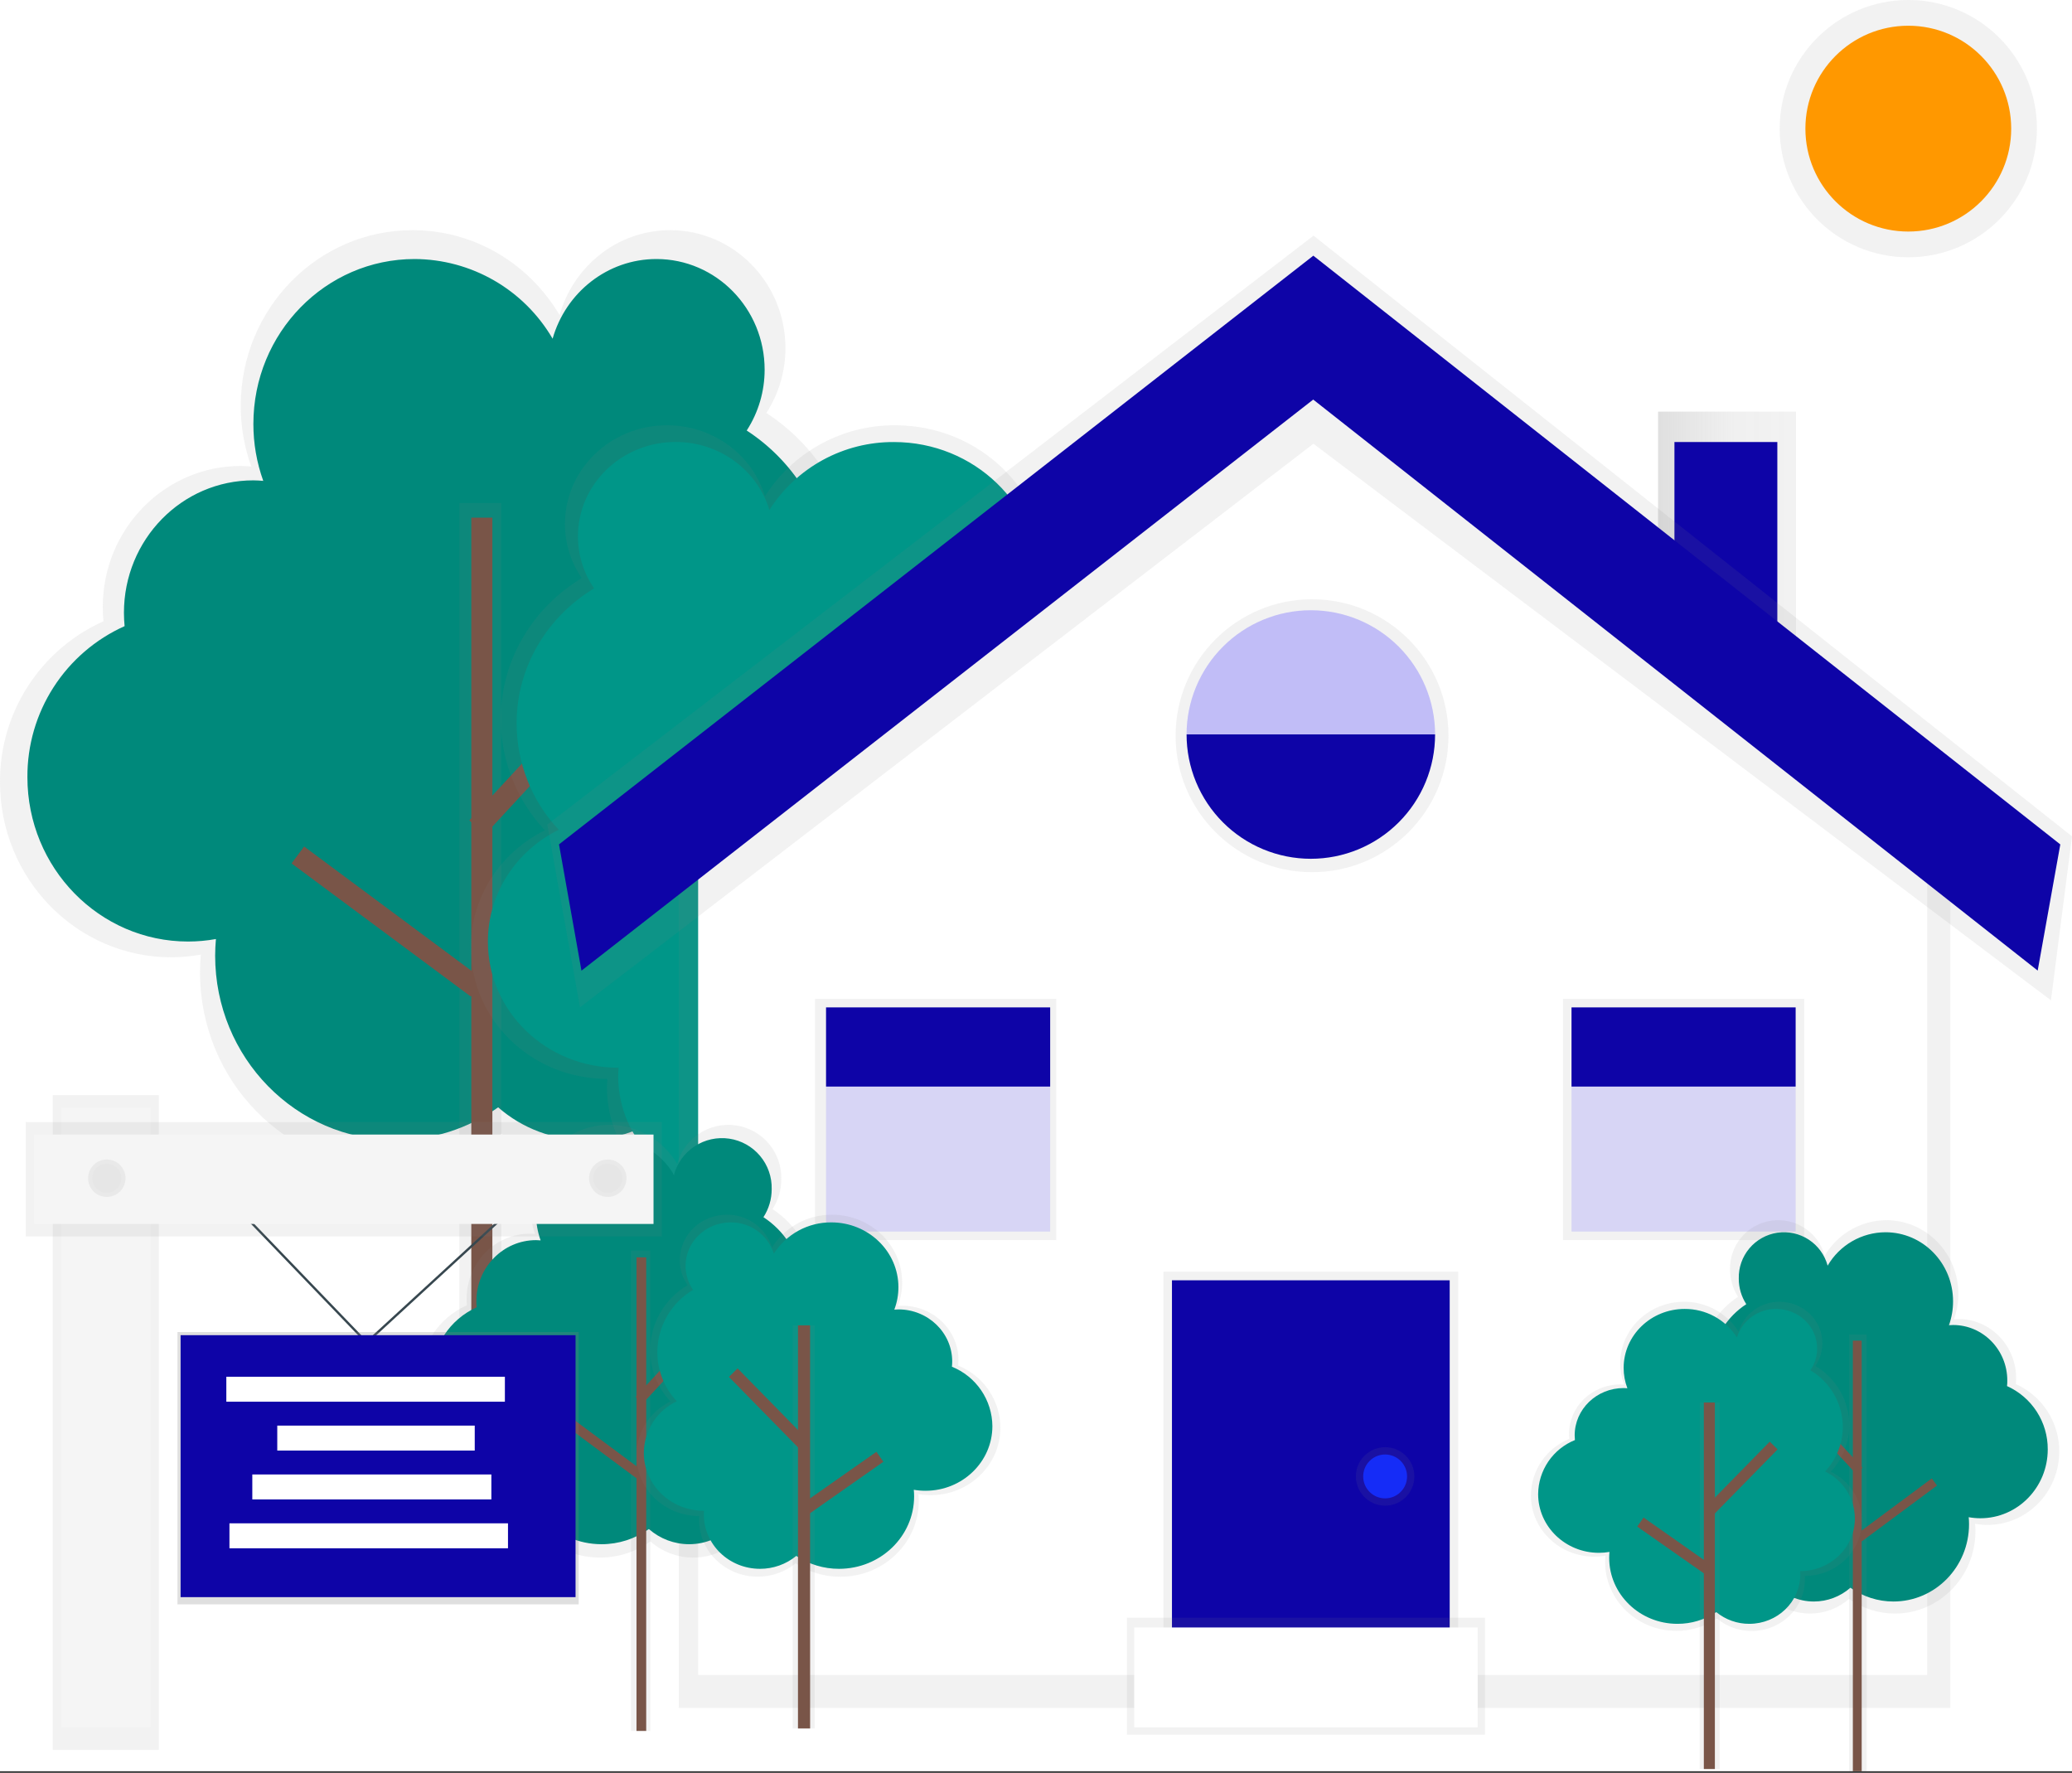 <svg width="886" height="758" viewBox="0 0 886 758" fill="none" xmlns="http://www.w3.org/2000/svg">
<rect x="0" y="0" width="886" height="758" fill="#333333" stroke="none"/>
<g clip-path="url(#clip0)">
<rect width="886" height="757.3" fill="white"/>
<path opacity="0.2" d="M560.52 366.66C574.611 366.66 588.125 361.062 598.089 351.099C608.052 341.135 613.65 327.621 613.65 313.53H507.39C507.39 327.621 512.988 341.135 522.951 351.099C532.915 361.062 546.429 366.66 560.52 366.66V366.66Z" fill="#0E04A7"/>
<path d="M709 242.4V176H768V299.07L709 242.4Z" fill="url(#paint0_linear)"/>
<path d="M716 247V189H760V299.07L716 247Z" fill="#0E04A7"/>
<path d="M816 110C846.376 110 871 85.376 871 55C871 24.624 846.376 0 816 0C785.624 0 761 24.624 761 55C761 85.376 785.624 110 816 110Z" fill="url(#paint1_linear)"/>
<path d="M816 99C840.301 99 860 79.3 860 55C860 30.7 840.301 11 816 11C791.699 11 772 30.7 772 55C772 79.3 791.699 99 816 99Z" fill="#FF9800"/>
<path d="M345.49 305.47C353.609 296.183 359.64 285.261 363.175 273.443C366.71 261.624 367.667 249.184 365.98 236.964C364.294 224.744 360.004 213.029 353.399 202.61C346.795 192.191 338.031 183.311 327.7 176.57C333.041 168.301 335.875 158.664 335.86 148.82C335.86 120.98 313.79 98.41 286.57 98.41C264.15 98.41 245.25 113.74 239.28 134.7C226.41 112.95 203.06 98.41 176.39 98.41C135.82 98.41 102.94 132.04 102.94 173.53C102.931 182.368 104.453 191.142 107.44 199.46C105.95 199.34 104.44 199.23 102.94 199.23C70.38 199.23 43.94 226.23 43.94 259.53C43.94 261.58 44.04 263.61 44.24 265.62C30.994 271.568 19.762 281.236 11.908 293.448C4.054 305.66 -0.083 319.891 -7.37957e-06 334.41C-7.37957e-06 375.76 32.78 409.29 73.21 409.29C77.459 409.285 81.699 408.903 85.88 408.15C85.66 410.64 85.53 413.15 85.53 415.72C85.53 462.12 122.31 499.72 167.68 499.72C184.455 499.716 200.81 494.472 214.46 484.72C225.443 494.371 239.559 499.702 254.18 499.72C288.07 499.72 315.55 471.62 315.55 436.95C315.55 435.45 315.43 433.95 315.33 432.5H315.55C351.85 432.5 381.27 402.41 381.27 365.29C381.326 353.004 378.023 340.937 371.716 330.394C365.41 319.85 356.341 311.232 345.49 305.47V305.47Z" fill="url(#paint2_linear)"/>
<path d="M336 305.07C343.623 296.353 349.286 286.1 352.605 275.006C355.924 263.912 356.822 252.234 355.239 240.762C353.655 229.291 349.628 218.293 343.427 208.512C337.227 198.732 328.999 190.397 319.3 184.07C324.306 176.323 326.967 167.294 326.96 158.07C326.96 131.94 306.25 110.75 280.69 110.75C259.69 110.75 241.91 125.14 236.3 144.81C230.283 134.487 221.674 125.914 211.326 119.94C200.978 113.966 189.249 110.798 177.3 110.75C139.22 110.75 108.35 142.32 108.35 181.26C108.34 189.556 109.768 197.791 112.57 205.6C111.17 205.49 109.77 205.38 108.35 205.38C77.75 205.37 53 230.7 53 262C53 263.93 53.1 265.83 53.28 267.71C40.84 273.288 30.29 282.36 22.912 293.823C15.533 305.287 11.645 318.647 11.72 332.28C11.72 371.1 42.49 402.56 80.44 402.56C84.427 402.555 88.406 402.197 92.33 401.49C92.13 403.83 92 406.2 92 408.59C92 452.14 126.52 487.45 169.11 487.45C184.847 487.47 200.198 482.576 213.02 473.45C223.34 482.479 236.588 487.454 250.3 487.45C282.11 487.45 307.91 461.07 307.91 428.53C307.91 427.12 307.8 425.74 307.7 424.35H307.91C341.98 424.35 369.6 396.1 369.6 361.26C369.659 349.72 366.56 338.383 360.637 328.479C354.715 318.574 346.194 310.479 336 305.07Z" fill="#00897B"/>
<path d="M214.35 215.07H196.44V660.58H214.35V215.07Z" fill="url(#paint3_linear)"/>
<path d="M210.54 221.33H201.53V660.58H210.54V221.33Z" fill="#795548"/>
<path d="M274.642 270.931L200.712 350.768L207.323 356.89L281.253 277.053L274.642 270.931Z" fill="#795548"/>
<path d="M130.047 361.93L124.675 369.164L201.328 426.091L206.7 418.858L130.047 361.93Z" fill="#795548"/>
<path d="M233 355C220.906 342.131 214.163 325.141 214.14 307.48C214.14 282.04 227.97 259.74 248.75 247.17C244.074 240.348 241.572 232.271 241.57 224C241.57 200.71 261.11 181.83 285.22 181.83C305.08 181.83 321.81 194.65 327.1 212.19C333.052 202.827 341.284 195.13 351.025 189.819C360.766 184.509 371.696 181.76 382.79 181.83C418.72 181.83 447.79 209.97 447.79 244.68C447.789 252.093 446.434 259.444 443.79 266.37C445.11 266.27 446.43 266.18 447.79 266.18C476.63 266.18 500 288.76 500 316.62C499.998 318.32 499.908 320.019 499.73 321.71C522.79 331.31 538.94 353.46 538.94 379.26C538.94 413.86 509.94 441.9 474.1 441.9C470.339 441.88 466.586 441.546 462.88 440.9C463.07 442.99 463.19 445.09 463.19 447.23C463.19 486.05 430.62 517.52 390.44 517.52C375.713 517.547 361.311 513.189 349.07 505C339.153 513.131 326.715 517.558 313.89 517.52C283.89 517.52 259.54 494.01 259.54 465.01C259.54 463.75 259.64 462.52 259.73 461.28H259.54C227.4 461.28 201.34 436.1 201.34 405.05C201.34 383.23 214.23 364.32 233 355Z" fill="url(#paint4_linear)"/>
<path d="M238.91 354.77C227.351 342.442 220.916 326.179 220.91 309.28C220.91 284.93 234.15 263.59 254.04 251.56C249.541 245.023 247.131 237.275 247.13 229.34C247.13 207.05 265.84 188.97 288.91 188.97C307.91 188.97 323.91 201.24 329 218.03C334.696 209.082 342.569 201.725 351.881 196.648C361.194 191.571 371.643 188.94 382.25 189C416.64 189 444.51 215.93 444.51 249.15C444.517 256.248 443.225 263.287 440.7 269.92C441.96 269.83 443.22 269.73 444.51 269.73C472.11 269.73 494.51 291.35 494.51 318.01C494.511 319.637 494.427 321.262 494.26 322.88C516.33 332.07 531.79 353.27 531.79 377.96C531.79 411.07 504.01 437.96 469.73 437.96C466.133 437.94 462.544 437.619 459 437C459.18 439 459.29 441 459.29 443.06C459.29 480.22 428.11 510.34 389.66 510.34C375.544 510.37 361.74 506.193 350.01 498.34C340.521 506.128 328.616 510.371 316.34 510.34C287.61 510.34 264.34 487.84 264.34 460.08C264.34 458.88 264.44 457.7 264.53 456.51H264.34C233.57 456.51 208.63 432.41 208.63 402.69C208.58 381.79 220.91 363.69 238.91 354.77Z" fill="#009688"/>
<path d="M366.8 284.4H346.43V658.32H366.8V284.4Z" fill="url(#paint5_linear)"/>
<path d="M362.58 284.4H351.32V658.32H362.58V284.4Z" fill="#795548"/>
<path d="M295.334 324.341L287.294 332.223L354.063 400.335L362.104 392.452L295.334 324.341Z" fill="#795548"/>
<path d="M424.072 401.732L354.855 450.306L361.323 459.523L430.54 410.949L424.072 401.732Z" fill="#795548"/>
<path d="M813.21 350H311C299.53 350 290.24 355.16 290.24 361.54V730.22H834V361.54C834 355.16 824.68 350 813.21 350Z" fill="url(#paint6_linear)"/>
<path d="M560.52 139.04L298.53 333.64V716.16H824.08V347.52L560.52 139.04Z" fill="white"/>
<path d="M561.04 372.91C593.26 372.91 619.38 346.79 619.38 314.57C619.38 282.35 593.26 256.23 561.04 256.23C528.82 256.23 502.7 282.35 502.7 314.57C502.7 346.79 528.82 372.91 561.04 372.91Z" fill="url(#paint7_linear)"/>
<path d="M451.66 427.08H348.53V530.21H451.66V427.08Z" fill="url(#paint8_linear)"/>
<path d="M771.47 427.08H668.34V530.21H771.47V427.08Z" fill="url(#paint9_linear)"/>
<path d="M248 430.7L234.03 352.56L561.67 100.75L886 357.59L877 427.7L561.62 189.72L248 430.7Z" fill="url(#paint10_linear)"/>
<path d="M248.64 415.01L239.03 361.02L561.59 109.32L881 361.04L871.33 414.98L561.54 170.84L248.64 415.01Z" fill="#0E04A7"/>
<path d="M623.55 543.75H497.5V716.16H623.55V543.75Z" fill="url(#paint11_linear)"/>
<path d="M619.9 547.4H501.14V716.16H619.9V547.4Z" fill="#0E04A7"/>
<path d="M449.06 430.72H353.22V464.58H449.06V430.72Z" fill="#0E04A7"/>
<path opacity="0.2" d="M449.06 464.58H353.22V526.56H449.06V464.58Z" fill="#6C63FF"/>
<path d="M767.83 430.72H671.99V464.58H767.83V430.72Z" fill="#0E04A7"/>
<path opacity="0.2" d="M767.83 464.58H671.99V526.56H767.83V464.58Z" fill="#6C63FF"/>
<path d="M560.52 367.18C567.501 367.18 574.414 365.804 580.864 363.131C587.313 360.458 593.172 356.54 598.106 351.601C603.041 346.662 606.953 340.799 609.62 334.347C612.287 327.896 613.657 320.981 613.65 314H507.39C507.383 320.981 508.753 327.896 511.42 334.347C514.087 340.799 518 346.662 522.934 351.601C527.868 356.54 533.727 360.458 540.176 363.131C546.626 365.804 553.539 367.18 560.52 367.18V367.18Z" fill="#0E04A7"/>
<path opacity="0.2" d="M560.52 260.92C546.438 260.92 532.931 266.511 522.969 276.464C513.007 286.417 507.403 299.918 507.39 314H613.65C613.637 299.918 608.033 286.417 598.071 276.464C588.109 266.511 574.602 260.92 560.52 260.92V260.92Z" fill="#6C63FF"/>
<path opacity="0.2" d="M560.52 260.92C546.438 260.92 532.931 266.511 522.969 276.464C513.007 286.417 507.403 299.918 507.39 314H613.65C613.637 299.918 608.033 286.417 598.071 276.464C588.109 266.511 574.602 260.92 560.52 260.92V260.92Z" fill="#6C63FF"/>
<path d="M592.29 643.76C599.194 643.76 604.79 638.164 604.79 631.26C604.79 624.356 599.194 618.76 592.29 618.76C585.386 618.76 579.79 624.356 579.79 631.26C579.79 638.164 585.386 643.76 592.29 643.76Z" fill="url(#paint12_linear)"/>
<path d="M592.29 640.64C597.47 640.64 601.67 636.44 601.67 631.26C601.67 626.08 597.47 621.88 592.29 621.88C587.11 621.88 582.91 626.08 582.91 631.26C582.91 636.44 587.11 640.64 592.29 640.64Z" fill="#152CF7"/>
<path d="M635 691.68H481.87V741.68H635V691.68Z" fill="url(#paint13_linear)"/>
<path d="M631.87 695.84H484.99V738.55H631.87V695.84Z" fill="white"/>
<path d="M338.53 576.37C342.271 572.089 345.049 567.055 346.677 561.608C348.306 556.161 348.746 550.428 347.969 544.796C347.191 539.165 345.215 533.765 342.172 528.963C339.129 524.161 335.091 520.068 330.33 516.96C332.792 513.149 334.098 508.707 334.09 504.17C334.229 498.632 332.334 493.235 328.765 488.999C325.195 484.763 320.197 481.982 314.716 481.18C309.234 480.379 303.649 481.613 299.016 484.649C294.383 487.686 291.023 492.314 289.57 497.66C286.614 492.586 282.382 488.372 277.295 485.438C272.208 482.503 266.443 480.949 260.57 480.93C241.87 480.93 226.71 496.43 226.71 515.56C226.699 519.65 227.399 523.71 228.78 527.56C228.09 527.51 227.41 527.45 226.71 527.45C211.71 527.45 199.53 539.89 199.53 555.24C199.53 556.19 199.53 557.12 199.67 558.05C193.562 560.79 188.381 565.245 184.757 570.875C181.134 576.504 179.224 583.065 179.26 589.76C179.26 608.82 194.37 624.27 213.01 624.27C214.969 624.266 216.923 624.089 218.85 623.74C218.75 624.89 218.69 626.05 218.69 627.23C218.69 648.62 235.69 665.96 256.56 665.96C264.29 665.962 271.827 663.549 278.12 659.06C283.185 663.504 289.692 665.956 296.43 665.96C312.05 665.96 324.72 652.96 324.72 637.03C324.72 636.34 324.67 635.66 324.62 634.98H324.72C341.45 634.98 355.01 621.11 355.01 603.98C355.044 598.312 353.526 592.743 350.621 587.876C347.716 583.01 343.535 579.03 338.53 576.37V576.37Z" fill="url(#paint14_linear)"/>
<path d="M334.15 576.19C337.662 572.171 340.271 567.446 341.8 562.332C343.329 557.219 343.742 551.837 343.012 546.55C342.282 541.263 340.426 536.194 337.569 531.686C334.711 527.178 330.92 523.336 326.45 520.42C328.76 516.845 329.986 512.677 329.98 508.42C330.111 503.221 328.333 498.155 324.982 494.178C321.631 490.201 316.94 487.59 311.794 486.837C306.648 486.085 301.405 487.244 297.056 490.095C292.707 492.946 289.553 497.291 288.19 502.31C285.417 497.553 281.449 493.602 276.681 490.848C271.912 488.095 266.507 486.634 261 486.61C243.45 486.61 229.22 501.16 229.22 519.11C229.217 522.935 229.877 526.731 231.17 530.33C230.53 530.33 229.88 530.23 229.22 530.23C215.13 530.23 203.71 541.91 203.71 556.32C203.71 557.21 203.71 558.09 203.84 558.95C198.107 561.521 193.244 565.702 189.842 570.986C186.441 576.269 184.647 582.427 184.68 588.71C184.68 606.6 198.86 621.11 216.36 621.11C218.198 621.109 220.031 620.945 221.84 620.62C221.75 621.7 221.69 622.79 221.69 623.89C221.69 643.97 237.6 660.24 257.23 660.24C264.487 660.241 271.563 657.976 277.47 653.76C282.225 657.933 288.334 660.235 294.66 660.24C309.33 660.24 321.21 648.08 321.21 633.08C321.21 632.43 321.16 631.79 321.11 631.15H321.21C336.91 631.15 349.65 618.15 349.65 602.07C349.673 596.753 348.24 591.531 345.508 586.969C342.776 582.407 338.848 578.68 334.15 576.19V576.19Z" fill="#00897B"/>
<path d="M278.08 534.71H269.82V740.07H278.08V534.71Z" fill="url(#paint15_linear)"/>
<path d="M276.32 537.59H272.17V740.07H276.32V537.59Z" fill="#795548"/>
<path d="M305.882 560.416L271.801 597.22L274.846 600.04L308.927 563.236L305.882 560.416Z" fill="#795548"/>
<path d="M239.216 602.42L236.742 605.752L272.074 631.992L274.548 628.66L239.216 602.42Z" fill="#795548"/>
<path d="M286.69 599.21C281.111 593.278 278.003 585.443 278 577.3C278.037 571.678 279.53 566.162 282.334 561.29C285.138 556.418 289.158 552.356 294 549.5C291.833 546.353 290.672 542.621 290.67 538.8C290.67 528.06 299.67 519.36 310.79 519.36C315.085 519.31 319.283 520.645 322.76 523.167C326.238 525.688 328.812 529.262 330.1 533.36C332.843 529.043 336.637 525.494 341.127 523.045C345.617 520.596 350.656 519.328 355.77 519.36C372.33 519.36 385.77 532.36 385.77 548.36C385.772 551.778 385.148 555.167 383.93 558.36C384.54 558.36 385.15 558.27 385.77 558.27C399.06 558.27 409.84 568.68 409.84 581.52C409.841 582.305 409.801 583.089 409.72 583.87C415.019 586.009 419.564 589.671 422.78 594.393C425.997 599.116 427.74 604.686 427.79 610.4C427.79 626.35 414.41 639.28 397.9 639.28C396.167 639.278 394.438 639.131 392.73 638.84C392.82 639.84 392.87 640.77 392.87 641.76C392.87 659.65 377.87 674.16 359.33 674.16C352.531 674.178 345.881 672.17 340.23 668.39C335.649 672.126 329.911 674.152 324 674.12C310.16 674.12 298.95 663.28 298.95 649.91C298.95 649.33 298.95 648.76 299.04 648.19H298.95C284.13 648.19 272.12 636.58 272.12 622.27C272.155 617.45 273.538 612.735 276.113 608.66C278.688 604.585 282.352 601.311 286.69 599.21Z" fill="url(#paint16_linear)"/>
<path d="M289.4 599.1C284.056 593.413 281.081 585.904 281.08 578.1C281.111 572.723 282.533 567.447 285.209 562.783C287.885 558.12 291.723 554.229 296.35 551.49C294.275 548.478 293.163 544.908 293.16 541.25C293.16 530.97 301.78 522.64 312.42 522.64C316.528 522.598 320.541 523.877 323.868 526.287C327.195 528.698 329.66 532.113 330.9 536.03C333.527 531.9 337.159 528.505 341.456 526.163C345.754 523.821 350.576 522.609 355.47 522.64C371.32 522.64 384.17 535.05 384.17 550.37C384.171 553.641 383.575 556.884 382.41 559.94C382.99 559.94 383.57 559.85 384.17 559.85C396.89 559.85 407.17 569.85 407.17 582.11C407.169 582.862 407.129 583.613 407.05 584.36C412.122 586.406 416.473 589.91 419.553 594.43C422.632 598.95 424.302 604.281 424.35 609.75C424.35 625.01 411.54 637.39 395.74 637.39C394.064 637.391 392.392 637.251 390.74 636.97C390.83 637.89 390.88 638.82 390.88 639.76C390.88 656.89 376.51 670.76 358.78 670.76C352.273 670.779 345.909 668.857 340.5 665.24C336.124 668.826 330.637 670.777 324.98 670.76C311.74 670.76 300.98 660.39 300.98 647.59C300.98 647.04 300.98 646.49 301.07 645.95H300.98C286.8 645.95 275.3 634.84 275.3 621.14C275.353 616.515 276.702 611.998 279.195 608.102C281.688 604.205 285.223 601.087 289.4 599.1V599.1Z" fill="#009688"/>
<path d="M348.35 566.66H338.96V739.02H348.35V566.66Z" fill="url(#paint17_linear)"/>
<path d="M346.41 566.66H341.22V739.02H346.41V566.66Z" fill="#795548"/>
<path d="M315.41 585.077L311.704 588.711L342.485 620.11L346.191 616.477L315.41 585.077Z" fill="#795548"/>
<path d="M374.761 620.737L342.854 643.128L345.836 647.377L377.743 624.985L374.761 620.737Z" fill="#795548"/>
<path d="M89.22 503.76L156.78 573.98L233.22 503.76" stroke="#37474F" stroke-miterlimit="10"/>
<path d="M67.89 468.2H22.56V748.2H67.89V468.2Z" fill="url(#paint18_linear)"/>
<path d="M64.33 473.53H26.11V738.42H64.33V473.53Z" fill="#F5F5F5"/>
<path d="M283 479.76H11V528.65H283V479.76Z" fill="url(#paint19_linear)"/>
<path d="M14.56 485.09L14.56 523.31H279.45V485.09H14.56Z" fill="#F5F5F5"/>
<path d="M45.67 511.76C50.088 511.76 53.67 508.178 53.67 503.76C53.67 499.342 50.088 495.76 45.67 495.76C41.252 495.76 37.67 499.342 37.67 503.76C37.67 508.178 41.252 511.76 45.67 511.76Z" fill="url(#paint20_linear)"/>
<path d="M259.89 511.76C264.308 511.76 267.89 508.178 267.89 503.76C267.89 499.342 264.308 495.76 259.89 495.76C255.472 495.76 251.89 499.342 251.89 503.76C251.89 508.178 255.472 511.76 259.89 511.76Z" fill="url(#paint21_linear)"/>
<path d="M45.67 509.98C49.105 509.98 51.89 507.195 51.89 503.76C51.89 500.325 49.105 497.54 45.67 497.54C42.235 497.54 39.45 500.325 39.45 503.76C39.45 507.195 42.235 509.98 45.67 509.98Z" fill="#E6E6E6"/>
<path d="M259.89 509.98C263.325 509.98 266.11 507.195 266.11 503.76C266.11 500.325 263.325 497.54 259.89 497.54C256.455 497.54 253.67 500.325 253.67 503.76C253.67 507.195 256.455 509.98 259.89 509.98Z" fill="#E6E6E6"/>
<path d="M247.45 569.53H75.89V685.97H247.45V569.53Z" fill="url(#paint22_linear)"/>
<path d="M246.11 570.87H77.22V682.87H246.11V570.87Z" fill="#0E04A7"/>
<path d="M215.89 588.64H96.78V599.31H215.89V588.64Z" fill="white"/>
<path d="M203 609.53H118.56V620.2H203V609.53Z" fill="white"/>
<path d="M210.11 630.42H107.89V641.09H210.11V630.42Z" fill="white"/>
<path d="M217.22 651.31H98.11V661.98H217.22V651.31Z" fill="white"/>
<path d="M735.74 608.47C732.341 604.578 729.818 600.002 728.339 595.051C726.86 590.1 726.461 584.889 727.168 579.771C727.875 574.652 729.672 569.745 732.438 565.38C735.204 561.016 738.874 557.295 743.2 554.47C740.961 551.005 739.773 546.966 739.78 542.84C739.646 537.8 741.364 532.887 744.61 529.029C747.856 525.171 752.403 522.638 757.392 521.909C762.38 521.179 767.463 522.304 771.677 525.071C775.892 527.837 778.945 532.053 780.26 536.92C782.947 532.308 786.794 528.478 791.417 525.81C796.041 523.142 801.282 521.728 806.62 521.71C823.62 521.71 837.4 535.81 837.4 553.19C837.406 556.895 836.77 560.573 835.52 564.06C836.14 564.06 836.77 563.96 837.4 563.96C851.05 563.96 862.11 575.27 862.11 589.23C862.11 590.09 862.11 590.94 861.98 591.78C867.534 594.27 872.246 598.321 875.541 603.439C878.836 608.557 880.573 614.523 880.54 620.61C880.54 637.94 866.8 651.99 849.86 651.99C848.079 651.987 846.302 651.826 844.55 651.51C844.64 652.51 844.7 653.61 844.7 654.68C844.7 674.13 829.29 689.89 810.27 689.89C803.24 689.894 796.384 687.702 790.66 683.62C786.051 687.662 780.13 689.89 774 689.89C759.8 689.89 748.28 678.11 748.28 663.58C748.28 662.95 748.28 662.33 748.37 661.71H748.28C733.07 661.71 720.74 649.1 720.74 633.54C720.717 628.391 722.102 623.333 724.746 618.915C727.39 614.496 731.192 610.884 735.74 608.47V608.47Z" fill="url(#paint23_linear)"/>
<path d="M739.72 608.31C736.527 604.657 734.155 600.361 732.765 595.712C731.376 591.064 731 586.171 731.663 581.364C732.327 576.558 734.014 571.95 736.612 567.852C739.21 563.754 742.657 560.261 746.72 557.61C744.617 554.361 743.502 550.571 743.51 546.7C743.388 541.971 745.002 537.362 748.049 533.743C751.096 530.125 755.363 527.748 760.044 527.063C764.724 526.378 769.493 527.433 773.449 530.027C777.405 532.621 780.272 536.574 781.51 541.14C784.032 536.81 787.641 533.215 791.981 530.71C796.321 528.205 801.239 526.878 806.25 526.86C822.25 526.86 835.14 540.09 835.14 556.41C835.144 559.887 834.545 563.338 833.37 566.61C833.96 566.61 834.54 566.52 835.14 566.52C847.95 566.52 858.33 577.14 858.33 590.24C858.33 591.05 858.33 591.85 858.21 592.63C863.424 594.967 867.846 598.769 870.938 603.573C874.031 608.377 875.661 613.977 875.63 619.69C875.63 635.96 862.74 649.14 846.83 649.14C845.153 649.138 843.48 648.988 841.83 648.69C841.92 649.69 841.97 650.69 841.97 651.69C841.97 669.94 827.5 684.74 809.65 684.74C803.053 684.741 796.62 682.682 791.25 678.85C786.929 682.641 781.378 684.734 775.63 684.74C762.3 684.74 751.49 673.69 751.49 660.05C751.49 659.46 751.49 658.88 751.58 658.3H751.49C737.21 658.3 725.64 646.46 725.64 631.86C725.615 627.024 726.914 622.273 729.396 618.122C731.878 613.971 735.448 610.578 739.72 608.31Z" fill="#00897B"/>
<path d="M798.2 570.59H790.69V757.3H798.2V570.59Z" fill="url(#paint24_linear)"/>
<path d="M796.07 573.21H792.29V757.3H796.07V573.21Z" fill="#795548"/>
<path d="M765.434 594.081L762.66 596.649L793.643 630.107L796.416 627.539L765.434 594.081Z" fill="#795548"/>
<path d="M826.031 632.115L793.903 655.976L796.156 659.01L828.285 635.149L826.031 632.115Z" fill="#795548"/>
<path d="M782.86 629.23C787.929 623.835 790.753 616.713 790.76 609.31C790.737 604.198 789.389 599.179 786.848 594.743C784.307 590.307 780.659 586.605 776.26 584C778.221 581.135 779.267 577.742 779.26 574.27C779.26 564.51 771.07 556.59 760.97 556.59C757.068 556.55 753.256 557.764 750.096 560.055C746.937 562.345 744.596 565.589 743.42 569.31C740.925 565.387 737.475 562.161 733.392 559.936C729.31 557.712 724.729 556.56 720.08 556.59C705.02 556.59 692.82 568.38 692.82 582.93C692.818 586.036 693.384 589.117 694.49 592.02C693.94 592.02 693.38 591.94 692.82 591.94C680.74 591.94 670.94 601.4 670.94 613.08C670.94 613.791 670.977 614.502 671.05 615.21C666.232 617.153 662.099 620.483 659.174 624.776C656.249 629.07 654.664 634.135 654.62 639.33C654.62 653.83 666.79 665.58 681.79 665.58C683.365 665.578 684.937 665.444 686.49 665.18C686.41 666.05 686.36 666.94 686.36 667.83C686.36 684.1 700.01 697.29 716.85 697.29C723.03 697.305 729.074 695.477 734.21 692.04C738.37 695.48 743.602 697.359 749 697.35C761.58 697.35 771.78 687.5 771.78 675.35C771.78 674.82 771.78 674.35 771.7 673.79H771.78C785.25 673.79 796.17 663.24 796.17 650.22C796.138 645.826 794.873 641.53 792.52 637.819C790.167 634.109 786.82 631.133 782.86 629.23V629.23Z" fill="url(#paint25_linear)"/>
<path d="M780.4 629.14C785.266 623.981 787.983 617.162 788 610.07C787.972 605.183 786.679 600.386 784.247 596.146C781.814 591.907 778.325 588.37 774.12 585.88C776.007 583.142 777.018 579.895 777.02 576.57C777.02 567.23 769.18 559.65 759.51 559.65C755.774 559.612 752.125 560.775 749.1 562.968C746.075 565.161 743.835 568.267 742.71 571.83C740.322 568.074 737.02 564.986 733.112 562.856C729.205 560.726 724.82 559.623 720.37 559.65C705.96 559.65 694.28 570.94 694.28 584.86C694.279 587.833 694.821 590.782 695.88 593.56C695.35 593.56 694.82 593.48 694.28 593.48C682.71 593.48 673.34 602.54 673.34 613.71C673.343 614.378 673.38 615.046 673.45 615.71C668.839 617.57 664.883 620.755 662.083 624.863C659.283 628.972 657.765 633.818 657.72 638.79C657.72 652.67 669.36 663.92 683.72 663.92C685.228 663.919 686.733 663.792 688.22 663.54C688.14 664.38 688.1 665.22 688.1 666.08C688.1 681.65 701.17 694.28 717.28 694.28C723.194 694.302 728.98 692.562 733.9 689.28C737.881 692.534 742.869 694.301 748.01 694.28C760.01 694.28 769.81 684.85 769.81 673.22C769.81 672.72 769.81 672.22 769.73 671.73H769.81C782.7 671.73 793.16 661.63 793.16 649.17C793.115 644.973 791.896 640.872 789.641 637.332C787.386 633.793 784.185 630.955 780.4 629.14Z" fill="#009688"/>
<path d="M735.35 599.65H726.81V756.36H735.35V599.65Z" fill="url(#paint26_linear)"/>
<path d="M733.29 599.65H728.57V756.36H733.29V599.65Z" fill="#795548"/>
<path d="M756.753 616.392L728.773 644.935L732.143 648.239L760.124 619.696L756.753 616.392Z" fill="#795548"/>
<path d="M702.801 648.842L700.09 652.705L729.099 673.063L731.81 669.2L702.801 648.842Z" fill="#795548"/>
</g>
<defs>
<linearGradient id="paint0_linear" x1="709" y1="237.54" x2="768" y2="237.54" gradientUnits="userSpaceOnUse">
<stop stop-color="#808080" stop-opacity="0.25"/>
<stop offset="0.54" stop-color="#808080" stop-opacity="0.12"/>
<stop offset="1" stop-color="#808080" stop-opacity="0.1"/>
</linearGradient>
<linearGradient id="paint1_linear" x1="90521" y1="12100" x2="90521" y2="0" gradientUnits="userSpaceOnUse">
<stop stop-color="#F0DC27" stop-opacity="0.25"/>
<stop offset="0.54" stop-color="#808080" stop-opacity="0.12"/>
<stop offset="1" stop-color="#808080" stop-opacity="0.1"/>
</linearGradient>
<linearGradient id="paint2_linear" x1="132545" y1="224724" x2="132545" y2="63673.9" gradientUnits="userSpaceOnUse">
<stop stop-color="#808080" stop-opacity="0.25"/>
<stop offset="0.54" stop-color="#808080" stop-opacity="0.12"/>
<stop offset="1" stop-color="#808080" stop-opacity="0.1"/>
</linearGradient>
<linearGradient id="paint3_linear" x1="3875.15" y1="294510" x2="3875.15" y2="96030.9" gradientUnits="userSpaceOnUse">
<stop stop-color="#808080" stop-opacity="0.25"/>
<stop offset="0.54" stop-color="#808080" stop-opacity="0.12"/>
<stop offset="1" stop-color="#808080" stop-opacity="0.1"/>
</linearGradient>
<linearGradient id="paint4_linear" x1="178174" y1="194054" x2="178174" y2="81345.3" gradientUnits="userSpaceOnUse">
<stop stop-color="#808080" stop-opacity="0.25"/>
<stop offset="0.54" stop-color="#808080" stop-opacity="0.12"/>
<stop offset="1" stop-color="#808080" stop-opacity="0.1"/>
</linearGradient>
<linearGradient id="paint5_linear" x1="7610.57" y1="246447" x2="7610.57" y2="106627" gradientUnits="userSpaceOnUse">
<stop stop-color="#808080" stop-opacity="0.25"/>
<stop offset="0.54" stop-color="#808080" stop-opacity="0.12"/>
<stop offset="1" stop-color="#808080" stop-opacity="0.1"/>
</linearGradient>
<linearGradient id="paint6_linear" x1="391297" y1="300807" x2="391297" y2="156240" gradientUnits="userSpaceOnUse">
<stop stop-color="#808080" stop-opacity="0.25"/>
<stop offset="0.54" stop-color="#808080" stop-opacity="0.12"/>
<stop offset="1" stop-color="#808080" stop-opacity="0.1"/>
</linearGradient>
<linearGradient id="paint7_linear" x1="65964.8" y1="43767.4" x2="65964.8" y2="30153.1" gradientUnits="userSpaceOnUse">
<stop stop-color="#808080" stop-opacity="0.25"/>
<stop offset="0.54" stop-color="#808080" stop-opacity="0.12"/>
<stop offset="1" stop-color="#808080" stop-opacity="0.1"/>
</linearGradient>
<linearGradient id="paint8_linear" x1="41609.8" y1="55107.7" x2="41609.8" y2="44471.9" gradientUnits="userSpaceOnUse">
<stop stop-color="#808080" stop-opacity="0.25"/>
<stop offset="0.54" stop-color="#808080" stop-opacity="0.12"/>
<stop offset="1" stop-color="#808080" stop-opacity="0.1"/>
</linearGradient>
<linearGradient id="paint9_linear" x1="74911.6" y1="55107.7" x2="74911.6" y2="44471.9" gradientUnits="userSpaceOnUse">
<stop stop-color="#808080" stop-opacity="0.25"/>
<stop offset="0.54" stop-color="#808080" stop-opacity="0.12"/>
<stop offset="1" stop-color="#808080" stop-opacity="0.1"/>
</linearGradient>
<linearGradient id="paint10_linear" x1="365344" y1="142210" x2="365344" y2="33343.2" gradientUnits="userSpaceOnUse">
<stop stop-color="#808080" stop-opacity="0.25"/>
<stop offset="0.54" stop-color="#808080" stop-opacity="0.12"/>
<stop offset="1" stop-color="#808080" stop-opacity="0.1"/>
</linearGradient>
<linearGradient id="paint11_linear" x1="71151" y1="124017" x2="71151" y2="94291.7" gradientUnits="userSpaceOnUse">
<stop stop-color="#808080" stop-opacity="0.25"/>
<stop offset="0.54" stop-color="#808080" stop-opacity="0.12"/>
<stop offset="1" stop-color="#808080" stop-opacity="0.1"/>
</linearGradient>
<linearGradient id="paint12_linear" x1="15387" y1="16712.8" x2="15387" y2="16087.8" gradientUnits="userSpaceOnUse">
<stop stop-color="#808080" stop-opacity="0.25"/>
<stop offset="0.54" stop-color="#808080" stop-opacity="0.12"/>
<stop offset="1" stop-color="#808080" stop-opacity="0.1"/>
</linearGradient>
<linearGradient id="paint13_linear" x1="85995.8" y1="37775.7" x2="85995.8" y2="35275.7" gradientUnits="userSpaceOnUse">
<stop stop-color="#808080" stop-opacity="0.25"/>
<stop offset="0.54" stop-color="#808080" stop-opacity="0.12"/>
<stop offset="1" stop-color="#808080" stop-opacity="0.1"/>
</linearGradient>
<linearGradient id="paint14_linear" x1="74724.1" y1="134798" x2="74724.1" y2="100569" gradientUnits="userSpaceOnUse">
<stop stop-color="#808080" stop-opacity="0.25"/>
<stop offset="0.54" stop-color="#808080" stop-opacity="0.12"/>
<stop offset="1" stop-color="#808080" stop-opacity="0.1"/>
</linearGradient>
<linearGradient id="paint15_linear" x1="2532.64" y1="152515" x2="2532.64" y2="110343" gradientUnits="userSpaceOnUse">
<stop stop-color="#808080" stop-opacity="0.25"/>
<stop offset="0.54" stop-color="#808080" stop-opacity="0.12"/>
<stop offset="1" stop-color="#808080" stop-opacity="0.1"/>
</linearGradient>
<linearGradient id="paint16_linear" x1="79182.8" y1="114162" x2="79182.8" y2="90205.1" gradientUnits="userSpaceOnUse">
<stop stop-color="#808080" stop-opacity="0.25"/>
<stop offset="0.54" stop-color="#808080" stop-opacity="0.12"/>
<stop offset="1" stop-color="#808080" stop-opacity="0.1"/>
</linearGradient>
<linearGradient id="paint17_linear" x1="3565.84" y1="127946" x2="3565.84" y2="98236.2" gradientUnits="userSpaceOnUse">
<stop stop-color="#808080" stop-opacity="0.25"/>
<stop offset="0.54" stop-color="#808080" stop-opacity="0.12"/>
<stop offset="1" stop-color="#808080" stop-opacity="0.1"/>
</linearGradient>
<linearGradient id="paint18_linear" x1="2072.38" y1="209964" x2="2072.38" y2="131564" gradientUnits="userSpaceOnUse">
<stop stop-color="#808080" stop-opacity="0.25"/>
<stop offset="0.54" stop-color="#808080" stop-opacity="0.12"/>
<stop offset="1" stop-color="#808080" stop-opacity="0.1"/>
</linearGradient>
<linearGradient id="paint19_linear" x1="39995" y1="26325" x2="39995" y2="23935.2" gradientUnits="userSpaceOnUse">
<stop stop-color="#808080" stop-opacity="0.25"/>
<stop offset="0.54" stop-color="#808080" stop-opacity="0.12"/>
<stop offset="1" stop-color="#808080" stop-opacity="0.1"/>
</linearGradient>
<linearGradient id="paint20_linear" x1="768.39" y1="8683.92" x2="768.39" y2="8427.92" gradientUnits="userSpaceOnUse">
<stop stop-color="#808080" stop-opacity="0.25"/>
<stop offset="0.54" stop-color="#808080" stop-opacity="0.12"/>
<stop offset="1" stop-color="#808080" stop-opacity="0.1"/>
</linearGradient>
<linearGradient id="paint21_linear" x1="4410.13" y1="8683.92" x2="4410.13" y2="8427.92" gradientUnits="userSpaceOnUse">
<stop stop-color="#808080" stop-opacity="0.25"/>
<stop offset="0.54" stop-color="#808080" stop-opacity="0.12"/>
<stop offset="1" stop-color="#808080" stop-opacity="0.1"/>
</linearGradient>
<linearGradient id="paint22_linear" x1="13095.6" y1="73665.9" x2="42526.7" y2="73665.9" gradientUnits="userSpaceOnUse">
<stop stop-color="#808080" stop-opacity="0.25"/>
<stop offset="0.54" stop-color="#808080" stop-opacity="0.12"/>
<stop offset="1" stop-color="#808080" stop-opacity="0.1"/>
</linearGradient>
<linearGradient id="paint23_linear" x1="-79549" y1="126652" x2="-79549" y2="98362.7" gradientUnits="userSpaceOnUse">
<stop stop-color="#808080" stop-opacity="0.25"/>
<stop offset="0.54" stop-color="#808080" stop-opacity="0.12"/>
<stop offset="1" stop-color="#808080" stop-opacity="0.1"/>
</linearGradient>
<linearGradient id="paint24_linear" x1="-3294.41" y1="153109" x2="-3294.41" y2="118248" gradientUnits="userSpaceOnUse">
<stop stop-color="#808080" stop-opacity="0.25"/>
<stop offset="0.54" stop-color="#808080" stop-opacity="0.12"/>
<stop offset="1" stop-color="#808080" stop-opacity="0.1"/>
</linearGradient>
<linearGradient id="paint25_linear" x1="-80999.5" y1="107162" x2="-80999.5" y2="87355.4" gradientUnits="userSpaceOnUse">
<stop stop-color="#808080" stop-opacity="0.25"/>
<stop offset="0.54" stop-color="#808080" stop-opacity="0.12"/>
<stop offset="1" stop-color="#808080" stop-opacity="0.1"/>
</linearGradient>
<linearGradient id="paint26_linear" x1="-4293.6" y1="128471" x2="-4293.6" y2="103913" gradientUnits="userSpaceOnUse">
<stop stop-color="#808080" stop-opacity="0.25"/>
<stop offset="0.54" stop-color="#808080" stop-opacity="0.12"/>
<stop offset="1" stop-color="#808080" stop-opacity="0.1"/>
</linearGradient>
<clipPath id="clip0">
<rect width="886" height="757.3" fill="white"/>
</clipPath>
</defs>
</svg>

